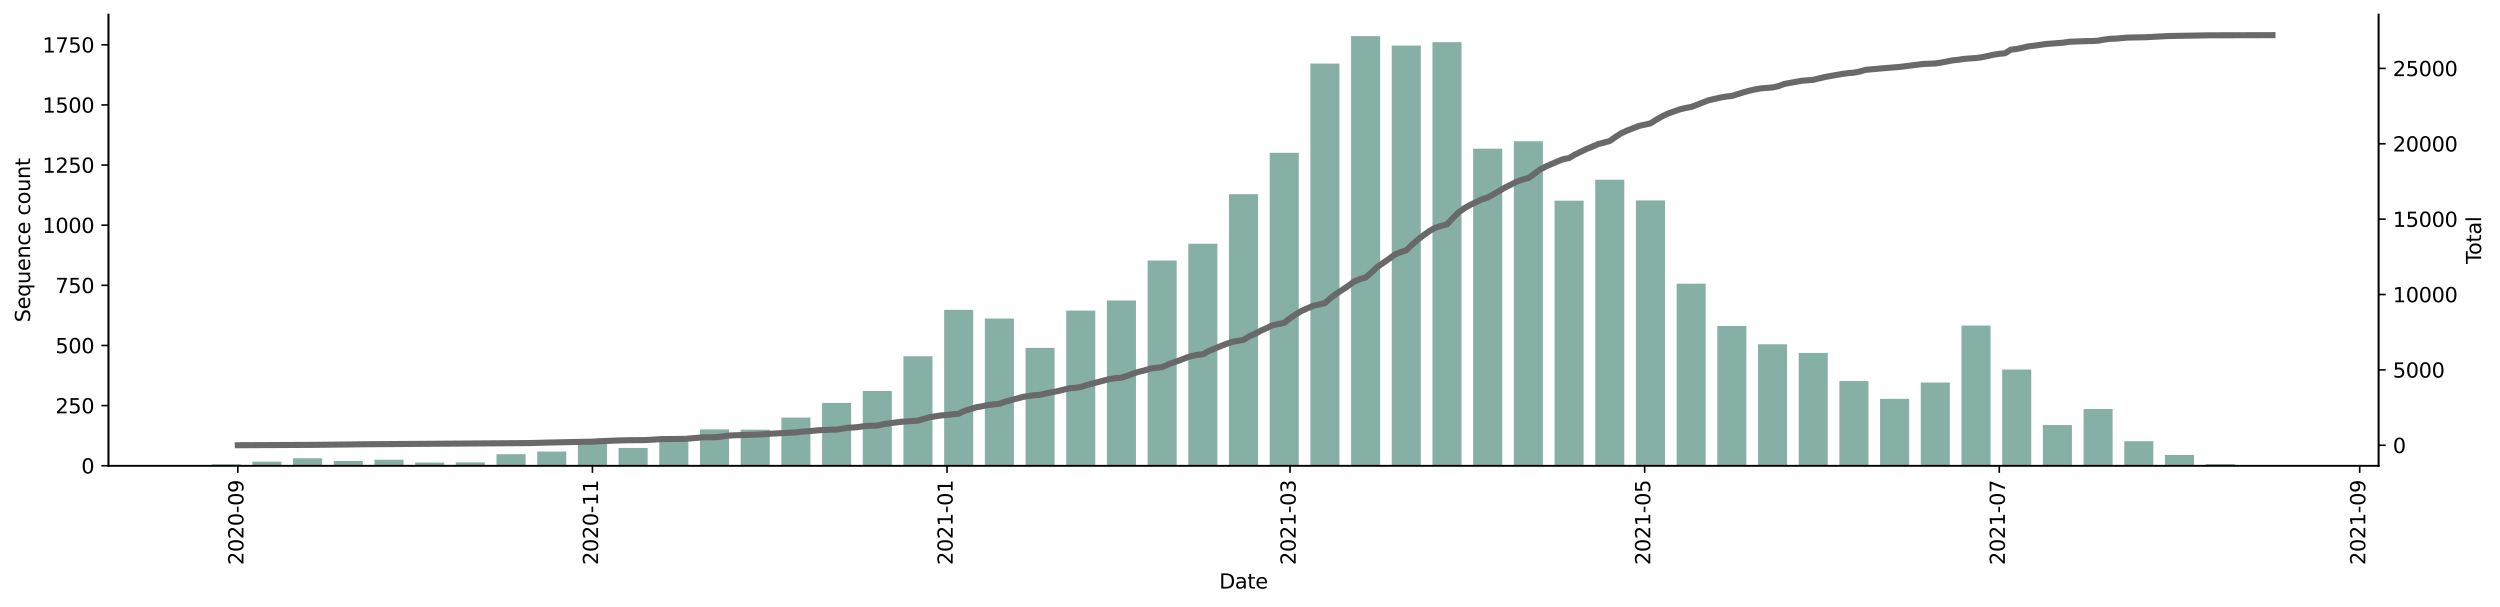 <?xml version="1.0" encoding="utf-8" standalone="no"?>
<!DOCTYPE svg PUBLIC "-//W3C//DTD SVG 1.1//EN"
  "http://www.w3.org/Graphics/SVG/1.1/DTD/svg11.dtd">
<svg height="298.621pt" version="1.1" viewBox="0 0 1229.019 298.621" width="1229.019pt" xmlns="http://www.w3.org/2000/svg" xmlns:xlink="http://www.w3.org/1999/xlink">
 <defs>
  <style type="text/css">*{stroke-linecap:butt;stroke-linejoin:round;}</style>
 </defs>
 <g id="figure_1">
  <g id="patch_1">
   <path d="M 0 298.621 
L 1229.019 298.621 
L 1229.019 0 
L 0 0 
z
" style="fill:#ffffff;"/>
  </g>
  <g id="axes_1">
   <g id="patch_2">
    <path d="M 53.328 228.96 
L 1169.328 228.96 
L 1169.328 7.2 
L 53.328 7.2 
z
" style="fill:#ffffff;"/>
   </g>
   <g id="patch_3">
    <path clip-path="url(#p068e51940b)" d="M 104.055 228.96 
L 118.345 228.96 
L 118.345 228.25 
L 104.055 228.25 
z
" style="fill:#86b0a6;"/>
   </g>
   <g id="patch_4">
    <path clip-path="url(#p068e51940b)" d="M 124.061 228.96 
L 138.35 228.96 
L 138.35 226.95 
L 124.061 226.95 
z
" style="fill:#86b0a6;"/>
   </g>
   <g id="patch_5">
    <path clip-path="url(#p068e51940b)" d="M 144.066 228.96 
L 158.355 228.96 
L 158.355 225.294 
L 144.066 225.294 
z
" style="fill:#86b0a6;"/>
   </g>
   <g id="patch_6">
    <path clip-path="url(#p068e51940b)" d="M 164.071 228.96 
L 178.36 228.96 
L 178.36 226.595 
L 164.071 226.595 
z
" style="fill:#86b0a6;"/>
   </g>
   <g id="patch_7">
    <path clip-path="url(#p068e51940b)" d="M 184.076 228.96 
L 198.365 228.96 
L 198.365 226.004 
L 184.076 226.004 
z
" style="fill:#86b0a6;"/>
   </g>
   <g id="patch_8">
    <path clip-path="url(#p068e51940b)" d="M 204.081 228.96 
L 218.37 228.96 
L 218.37 227.423 
L 204.081 227.423 
z
" style="fill:#86b0a6;"/>
   </g>
   <g id="patch_9">
    <path clip-path="url(#p068e51940b)" d="M 224.086 228.96 
L 238.375 228.96 
L 238.375 227.304 
L 224.086 227.304 
z
" style="fill:#86b0a6;"/>
   </g>
   <g id="patch_10">
    <path clip-path="url(#p068e51940b)" d="M 244.091 228.96 
L 258.381 228.96 
L 258.381 223.284 
L 244.091 223.284 
z
" style="fill:#86b0a6;"/>
   </g>
   <g id="patch_11">
    <path clip-path="url(#p068e51940b)" d="M 264.096 228.96 
L 278.386 228.96 
L 278.386 221.983 
L 264.096 221.983 
z
" style="fill:#86b0a6;"/>
   </g>
   <g id="patch_12">
    <path clip-path="url(#p068e51940b)" d="M 284.101 228.96 
L 298.391 228.96 
L 298.391 217.135 
L 284.101 217.135 
z
" style="fill:#86b0a6;"/>
   </g>
   <g id="patch_13">
    <path clip-path="url(#p068e51940b)" d="M 304.107 228.96 
L 318.396 228.96 
L 318.396 220.209 
L 304.107 220.209 
z
" style="fill:#86b0a6;"/>
   </g>
   <g id="patch_14">
    <path clip-path="url(#p068e51940b)" d="M 324.112 228.96 
L 338.401 228.96 
L 338.401 214.415 
L 324.112 214.415 
z
" style="fill:#86b0a6;"/>
   </g>
   <g id="patch_15">
    <path clip-path="url(#p068e51940b)" d="M 344.117 228.96 
L 358.406 228.96 
L 358.406 211.104 
L 344.117 211.104 
z
" style="fill:#86b0a6;"/>
   </g>
   <g id="patch_16">
    <path clip-path="url(#p068e51940b)" d="M 364.122 228.96 
L 378.411 228.96 
L 378.411 211.222 
L 364.122 211.222 
z
" style="fill:#86b0a6;"/>
   </g>
   <g id="patch_17">
    <path clip-path="url(#p068e51940b)" d="M 384.127 228.96 
L 398.416 228.96 
L 398.416 205.309 
L 384.127 205.309 
z
" style="fill:#86b0a6;"/>
   </g>
   <g id="patch_18">
    <path clip-path="url(#p068e51940b)" d="M 404.132 228.96 
L 418.422 228.96 
L 418.422 198.096 
L 404.132 198.096 
z
" style="fill:#86b0a6;"/>
   </g>
   <g id="patch_19">
    <path clip-path="url(#p068e51940b)" d="M 424.137 228.96 
L 438.427 228.96 
L 438.427 192.183 
L 424.137 192.183 
z
" style="fill:#86b0a6;"/>
   </g>
   <g id="patch_20">
    <path clip-path="url(#p068e51940b)" d="M 444.142 228.96 
L 458.432 228.96 
L 458.432 175.155 
L 444.142 175.155 
z
" style="fill:#86b0a6;"/>
   </g>
   <g id="patch_21">
    <path clip-path="url(#p068e51940b)" d="M 464.148 228.96 
L 478.437 228.96 
L 478.437 152.332 
L 464.148 152.332 
z
" style="fill:#86b0a6;"/>
   </g>
   <g id="patch_22">
    <path clip-path="url(#p068e51940b)" d="M 484.153 228.96 
L 498.442 228.96 
L 498.442 156.589 
L 484.153 156.589 
z
" style="fill:#86b0a6;"/>
   </g>
   <g id="patch_23">
    <path clip-path="url(#p068e51940b)" d="M 504.158 228.96 
L 518.447 228.96 
L 518.447 171.016 
L 504.158 171.016 
z
" style="fill:#86b0a6;"/>
   </g>
   <g id="patch_24">
    <path clip-path="url(#p068e51940b)" d="M 524.163 228.96 
L 538.452 228.96 
L 538.452 152.687 
L 524.163 152.687 
z
" style="fill:#86b0a6;"/>
   </g>
   <g id="patch_25">
    <path clip-path="url(#p068e51940b)" d="M 544.168 228.96 
L 558.457 228.96 
L 558.457 147.72 
L 544.168 147.72 
z
" style="fill:#86b0a6;"/>
   </g>
   <g id="patch_26">
    <path clip-path="url(#p068e51940b)" d="M 564.173 228.96 
L 578.463 228.96 
L 578.463 128.09 
L 564.173 128.09 
z
" style="fill:#86b0a6;"/>
   </g>
   <g id="patch_27">
    <path clip-path="url(#p068e51940b)" d="M 584.178 228.96 
L 598.468 228.96 
L 598.468 119.812 
L 584.178 119.812 
z
" style="fill:#86b0a6;"/>
   </g>
   <g id="patch_28">
    <path clip-path="url(#p068e51940b)" d="M 604.183 228.96 
L 618.473 228.96 
L 618.473 95.452 
L 604.183 95.452 
z
" style="fill:#86b0a6;"/>
   </g>
   <g id="patch_29">
    <path clip-path="url(#p068e51940b)" d="M 624.189 228.96 
L 638.478 228.96 
L 638.478 75.113 
L 624.189 75.113 
z
" style="fill:#86b0a6;"/>
   </g>
   <g id="patch_30">
    <path clip-path="url(#p068e51940b)" d="M 644.194 228.96 
L 658.483 228.96 
L 658.483 31.241 
L 644.194 31.241 
z
" style="fill:#86b0a6;"/>
   </g>
   <g id="patch_31">
    <path clip-path="url(#p068e51940b)" d="M 664.199 228.96 
L 678.488 228.96 
L 678.488 17.76 
L 664.199 17.76 
z
" style="fill:#86b0a6;"/>
   </g>
   <g id="patch_32">
    <path clip-path="url(#p068e51940b)" d="M 684.204 228.96 
L 698.493 228.96 
L 698.493 22.372 
L 684.204 22.372 
z
" style="fill:#86b0a6;"/>
   </g>
   <g id="patch_33">
    <path clip-path="url(#p068e51940b)" d="M 704.209 228.96 
L 718.498 228.96 
L 718.498 20.716 
L 704.209 20.716 
z
" style="fill:#86b0a6;"/>
   </g>
   <g id="patch_34">
    <path clip-path="url(#p068e51940b)" d="M 724.214 228.96 
L 738.504 228.96 
L 738.504 73.102 
L 724.214 73.102 
z
" style="fill:#86b0a6;"/>
   </g>
   <g id="patch_35">
    <path clip-path="url(#p068e51940b)" d="M 744.219 228.96 
L 758.509 228.96 
L 758.509 69.437 
L 744.219 69.437 
z
" style="fill:#86b0a6;"/>
   </g>
   <g id="patch_36">
    <path clip-path="url(#p068e51940b)" d="M 764.224 228.96 
L 778.514 228.96 
L 778.514 98.645 
L 764.224 98.645 
z
" style="fill:#86b0a6;"/>
   </g>
   <g id="patch_37">
    <path clip-path="url(#p068e51940b)" d="M 784.23 228.96 
L 798.519 228.96 
L 798.519 88.357 
L 784.23 88.357 
z
" style="fill:#86b0a6;"/>
   </g>
   <g id="patch_38">
    <path clip-path="url(#p068e51940b)" d="M 804.235 228.96 
L 818.524 228.96 
L 818.524 98.527 
L 804.235 98.527 
z
" style="fill:#86b0a6;"/>
   </g>
   <g id="patch_39">
    <path clip-path="url(#p068e51940b)" d="M 824.24 228.96 
L 838.529 228.96 
L 838.529 139.442 
L 824.24 139.442 
z
" style="fill:#86b0a6;"/>
   </g>
   <g id="patch_40">
    <path clip-path="url(#p068e51940b)" d="M 844.245 228.96 
L 858.534 228.96 
L 858.534 160.255 
L 844.245 160.255 
z
" style="fill:#86b0a6;"/>
   </g>
   <g id="patch_41">
    <path clip-path="url(#p068e51940b)" d="M 864.25 228.96 
L 878.539 228.96 
L 878.539 169.242 
L 864.25 169.242 
z
" style="fill:#86b0a6;"/>
   </g>
   <g id="patch_42">
    <path clip-path="url(#p068e51940b)" d="M 884.255 228.96 
L 898.545 228.96 
L 898.545 173.499 
L 884.255 173.499 
z
" style="fill:#86b0a6;"/>
   </g>
   <g id="patch_43">
    <path clip-path="url(#p068e51940b)" d="M 904.26 228.96 
L 918.55 228.96 
L 918.55 187.335 
L 904.26 187.335 
z
" style="fill:#86b0a6;"/>
   </g>
   <g id="patch_44">
    <path clip-path="url(#p068e51940b)" d="M 924.265 228.96 
L 938.555 228.96 
L 938.555 196.086 
L 924.265 196.086 
z
" style="fill:#86b0a6;"/>
   </g>
   <g id="patch_45">
    <path clip-path="url(#p068e51940b)" d="M 944.271 228.96 
L 958.56 228.96 
L 958.56 188.044 
L 944.271 188.044 
z
" style="fill:#86b0a6;"/>
   </g>
   <g id="patch_46">
    <path clip-path="url(#p068e51940b)" d="M 964.276 228.96 
L 978.565 228.96 
L 978.565 160.018 
L 964.276 160.018 
z
" style="fill:#86b0a6;"/>
   </g>
   <g id="patch_47">
    <path clip-path="url(#p068e51940b)" d="M 984.281 228.96 
L 998.57 228.96 
L 998.57 181.659 
L 984.281 181.659 
z
" style="fill:#86b0a6;"/>
   </g>
   <g id="patch_48">
    <path clip-path="url(#p068e51940b)" d="M 1004.286 228.96 
L 1018.575 228.96 
L 1018.575 208.975 
L 1004.286 208.975 
z
" style="fill:#86b0a6;"/>
   </g>
   <g id="patch_49">
    <path clip-path="url(#p068e51940b)" d="M 1024.291 228.96 
L 1038.58 228.96 
L 1038.58 201.052 
L 1024.291 201.052 
z
" style="fill:#86b0a6;"/>
   </g>
   <g id="patch_50">
    <path clip-path="url(#p068e51940b)" d="M 1044.296 228.96 
L 1058.585 228.96 
L 1058.585 216.898 
L 1044.296 216.898 
z
" style="fill:#86b0a6;"/>
   </g>
   <g id="patch_51">
    <path clip-path="url(#p068e51940b)" d="M 1064.301 228.96 
L 1078.591 228.96 
L 1078.591 223.639 
L 1064.301 223.639 
z
" style="fill:#86b0a6;"/>
   </g>
   <g id="patch_52">
    <path clip-path="url(#p068e51940b)" d="M 1084.306 228.96 
L 1098.596 228.96 
L 1098.596 228.132 
L 1084.306 228.132 
z
" style="fill:#86b0a6;"/>
   </g>
   <g id="patch_53">
    <path clip-path="url(#p068e51940b)" d="M 1104.311 228.96 
L 1118.601 228.96 
L 1118.601 228.723 
L 1104.311 228.723 
z
" style="fill:#86b0a6;"/>
   </g>
   <g id="matplotlib.axis_1">
    <g id="xtick_1">
     <g id="line2d_1">
      <defs>
       <path d="M 0 0 
L 0 3.5 
" id="m91106af2ef" style="stroke:#000000;stroke-width:0.8;"/>
      </defs>
      <g>
       <use style="stroke:#000000;stroke-width:0.8;" x="116.916" xlink:href="#m91106af2ef" y="228.96"/>
      </g>
     </g>
     <g id="text_1">
      <!-- 2020-09 -->
      <g transform="translate(119.675 277.743)rotate(-90)scale(0.1 -0.1)">
       <defs>
        <path d="M 1228 531 
L 3431 531 
L 3431 0 
L 469 0 
L 469 531 
Q 828 903 1448 1529 
Q 2069 2156 2228 2338 
Q 2531 2678 2651 2914 
Q 2772 3150 2772 3378 
Q 2772 3750 2511 3984 
Q 2250 4219 1831 4219 
Q 1534 4219 1204 4116 
Q 875 4013 500 3803 
L 500 4441 
Q 881 4594 1212 4672 
Q 1544 4750 1819 4750 
Q 2544 4750 2975 4387 
Q 3406 4025 3406 3419 
Q 3406 3131 3298 2873 
Q 3191 2616 2906 2266 
Q 2828 2175 2409 1742 
Q 1991 1309 1228 531 
z
" id="DejaVuSans-32" transform="scale(0.016)"/>
        <path d="M 2034 4250 
Q 1547 4250 1301 3770 
Q 1056 3291 1056 2328 
Q 1056 1369 1301 889 
Q 1547 409 2034 409 
Q 2525 409 2770 889 
Q 3016 1369 3016 2328 
Q 3016 3291 2770 3770 
Q 2525 4250 2034 4250 
z
M 2034 4750 
Q 2819 4750 3233 4129 
Q 3647 3509 3647 2328 
Q 3647 1150 3233 529 
Q 2819 -91 2034 -91 
Q 1250 -91 836 529 
Q 422 1150 422 2328 
Q 422 3509 836 4129 
Q 1250 4750 2034 4750 
z
" id="DejaVuSans-30" transform="scale(0.016)"/>
        <path d="M 313 2009 
L 1997 2009 
L 1997 1497 
L 313 1497 
L 313 2009 
z
" id="DejaVuSans-2d" transform="scale(0.016)"/>
        <path d="M 703 97 
L 703 672 
Q 941 559 1184 500 
Q 1428 441 1663 441 
Q 2288 441 2617 861 
Q 2947 1281 2994 2138 
Q 2813 1869 2534 1725 
Q 2256 1581 1919 1581 
Q 1219 1581 811 2004 
Q 403 2428 403 3163 
Q 403 3881 828 4315 
Q 1253 4750 1959 4750 
Q 2769 4750 3195 4129 
Q 3622 3509 3622 2328 
Q 3622 1225 3098 567 
Q 2575 -91 1691 -91 
Q 1453 -91 1209 -44 
Q 966 3 703 97 
z
M 1959 2075 
Q 2384 2075 2632 2365 
Q 2881 2656 2881 3163 
Q 2881 3666 2632 3958 
Q 2384 4250 1959 4250 
Q 1534 4250 1286 3958 
Q 1038 3666 1038 3163 
Q 1038 2656 1286 2365 
Q 1534 2075 1959 2075 
z
" id="DejaVuSans-39" transform="scale(0.016)"/>
       </defs>
       <use xlink:href="#DejaVuSans-32"/>
       <use x="63.623" xlink:href="#DejaVuSans-30"/>
       <use x="127.246" xlink:href="#DejaVuSans-32"/>
       <use x="190.869" xlink:href="#DejaVuSans-30"/>
       <use x="254.492" xlink:href="#DejaVuSans-2d"/>
       <use x="290.576" xlink:href="#DejaVuSans-30"/>
       <use x="354.199" xlink:href="#DejaVuSans-39"/>
      </g>
     </g>
    </g>
    <g id="xtick_2">
     <g id="line2d_2">
      <g>
       <use style="stroke:#000000;stroke-width:0.8;" x="291.246" xlink:href="#m91106af2ef" y="228.96"/>
      </g>
     </g>
     <g id="text_2">
      <!-- 2020-11 -->
      <g transform="translate(294.006 277.743)rotate(-90)scale(0.1 -0.1)">
       <defs>
        <path d="M 794 531 
L 1825 531 
L 1825 4091 
L 703 3866 
L 703 4441 
L 1819 4666 
L 2450 4666 
L 2450 531 
L 3481 531 
L 3481 0 
L 794 0 
L 794 531 
z
" id="DejaVuSans-31" transform="scale(0.016)"/>
       </defs>
       <use xlink:href="#DejaVuSans-32"/>
       <use x="63.623" xlink:href="#DejaVuSans-30"/>
       <use x="127.246" xlink:href="#DejaVuSans-32"/>
       <use x="190.869" xlink:href="#DejaVuSans-30"/>
       <use x="254.492" xlink:href="#DejaVuSans-2d"/>
       <use x="290.576" xlink:href="#DejaVuSans-31"/>
       <use x="354.199" xlink:href="#DejaVuSans-31"/>
      </g>
     </g>
    </g>
    <g id="xtick_3">
     <g id="line2d_3">
      <g>
       <use style="stroke:#000000;stroke-width:0.8;" x="465.577" xlink:href="#m91106af2ef" y="228.96"/>
      </g>
     </g>
     <g id="text_3">
      <!-- 2021-01 -->
      <g transform="translate(468.336 277.743)rotate(-90)scale(0.1 -0.1)">
       <use xlink:href="#DejaVuSans-32"/>
       <use x="63.623" xlink:href="#DejaVuSans-30"/>
       <use x="127.246" xlink:href="#DejaVuSans-32"/>
       <use x="190.869" xlink:href="#DejaVuSans-31"/>
       <use x="254.492" xlink:href="#DejaVuSans-2d"/>
       <use x="290.576" xlink:href="#DejaVuSans-30"/>
       <use x="354.199" xlink:href="#DejaVuSans-31"/>
      </g>
     </g>
    </g>
    <g id="xtick_4">
     <g id="line2d_4">
      <g>
       <use style="stroke:#000000;stroke-width:0.8;" x="634.191" xlink:href="#m91106af2ef" y="228.96"/>
      </g>
     </g>
     <g id="text_4">
      <!-- 2021-03 -->
      <g transform="translate(636.95 277.743)rotate(-90)scale(0.1 -0.1)">
       <defs>
        <path d="M 2597 2516 
Q 3050 2419 3304 2112 
Q 3559 1806 3559 1356 
Q 3559 666 3084 287 
Q 2609 -91 1734 -91 
Q 1441 -91 1130 -33 
Q 819 25 488 141 
L 488 750 
Q 750 597 1062 519 
Q 1375 441 1716 441 
Q 2309 441 2620 675 
Q 2931 909 2931 1356 
Q 2931 1769 2642 2001 
Q 2353 2234 1838 2234 
L 1294 2234 
L 1294 2753 
L 1863 2753 
Q 2328 2753 2575 2939 
Q 2822 3125 2822 3475 
Q 2822 3834 2567 4026 
Q 2313 4219 1838 4219 
Q 1578 4219 1281 4162 
Q 984 4106 628 3988 
L 628 4550 
Q 988 4650 1302 4700 
Q 1616 4750 1894 4750 
Q 2613 4750 3031 4423 
Q 3450 4097 3450 3541 
Q 3450 3153 3228 2886 
Q 3006 2619 2597 2516 
z
" id="DejaVuSans-33" transform="scale(0.016)"/>
       </defs>
       <use xlink:href="#DejaVuSans-32"/>
       <use x="63.623" xlink:href="#DejaVuSans-30"/>
       <use x="127.246" xlink:href="#DejaVuSans-32"/>
       <use x="190.869" xlink:href="#DejaVuSans-31"/>
       <use x="254.492" xlink:href="#DejaVuSans-2d"/>
       <use x="290.576" xlink:href="#DejaVuSans-30"/>
       <use x="354.199" xlink:href="#DejaVuSans-33"/>
      </g>
     </g>
    </g>
    <g id="xtick_5">
     <g id="line2d_5">
      <g>
       <use style="stroke:#000000;stroke-width:0.8;" x="808.521" xlink:href="#m91106af2ef" y="228.96"/>
      </g>
     </g>
     <g id="text_5">
      <!-- 2021-05 -->
      <g transform="translate(811.281 277.743)rotate(-90)scale(0.1 -0.1)">
       <defs>
        <path d="M 691 4666 
L 3169 4666 
L 3169 4134 
L 1269 4134 
L 1269 2991 
Q 1406 3038 1543 3061 
Q 1681 3084 1819 3084 
Q 2600 3084 3056 2656 
Q 3513 2228 3513 1497 
Q 3513 744 3044 326 
Q 2575 -91 1722 -91 
Q 1428 -91 1123 -41 
Q 819 9 494 109 
L 494 744 
Q 775 591 1075 516 
Q 1375 441 1709 441 
Q 2250 441 2565 725 
Q 2881 1009 2881 1497 
Q 2881 1984 2565 2268 
Q 2250 2553 1709 2553 
Q 1456 2553 1204 2497 
Q 953 2441 691 2322 
L 691 4666 
z
" id="DejaVuSans-35" transform="scale(0.016)"/>
       </defs>
       <use xlink:href="#DejaVuSans-32"/>
       <use x="63.623" xlink:href="#DejaVuSans-30"/>
       <use x="127.246" xlink:href="#DejaVuSans-32"/>
       <use x="190.869" xlink:href="#DejaVuSans-31"/>
       <use x="254.492" xlink:href="#DejaVuSans-2d"/>
       <use x="290.576" xlink:href="#DejaVuSans-30"/>
       <use x="354.199" xlink:href="#DejaVuSans-35"/>
      </g>
     </g>
    </g>
    <g id="xtick_6">
     <g id="line2d_6">
      <g>
       <use style="stroke:#000000;stroke-width:0.8;" x="982.852" xlink:href="#m91106af2ef" y="228.96"/>
      </g>
     </g>
     <g id="text_6">
      <!-- 2021-07 -->
      <g transform="translate(985.611 277.743)rotate(-90)scale(0.1 -0.1)">
       <defs>
        <path d="M 525 4666 
L 3525 4666 
L 3525 4397 
L 1831 0 
L 1172 0 
L 2766 4134 
L 525 4134 
L 525 4666 
z
" id="DejaVuSans-37" transform="scale(0.016)"/>
       </defs>
       <use xlink:href="#DejaVuSans-32"/>
       <use x="63.623" xlink:href="#DejaVuSans-30"/>
       <use x="127.246" xlink:href="#DejaVuSans-32"/>
       <use x="190.869" xlink:href="#DejaVuSans-31"/>
       <use x="254.492" xlink:href="#DejaVuSans-2d"/>
       <use x="290.576" xlink:href="#DejaVuSans-30"/>
       <use x="354.199" xlink:href="#DejaVuSans-37"/>
      </g>
     </g>
    </g>
    <g id="xtick_7">
     <g id="line2d_7">
      <g>
       <use style="stroke:#000000;stroke-width:0.8;" x="1160.04" xlink:href="#m91106af2ef" y="228.96"/>
      </g>
     </g>
     <g id="text_7">
      <!-- 2021-09 -->
      <g transform="translate(1162.799 277.743)rotate(-90)scale(0.1 -0.1)">
       <use xlink:href="#DejaVuSans-32"/>
       <use x="63.623" xlink:href="#DejaVuSans-30"/>
       <use x="127.246" xlink:href="#DejaVuSans-32"/>
       <use x="190.869" xlink:href="#DejaVuSans-31"/>
       <use x="254.492" xlink:href="#DejaVuSans-2d"/>
       <use x="290.576" xlink:href="#DejaVuSans-30"/>
       <use x="354.199" xlink:href="#DejaVuSans-39"/>
      </g>
     </g>
    </g>
    <g id="text_8">
     <!-- Date -->
     <g transform="translate(599.377 289.341)scale(0.1 -0.1)">
      <defs>
       <path d="M 1259 4147 
L 1259 519 
L 2022 519 
Q 2988 519 3436 956 
Q 3884 1394 3884 2338 
Q 3884 3275 3436 3711 
Q 2988 4147 2022 4147 
L 1259 4147 
z
M 628 4666 
L 1925 4666 
Q 3281 4666 3915 4102 
Q 4550 3538 4550 2338 
Q 4550 1131 3912 565 
Q 3275 0 1925 0 
L 628 0 
L 628 4666 
z
" id="DejaVuSans-44" transform="scale(0.016)"/>
       <path d="M 2194 1759 
Q 1497 1759 1228 1600 
Q 959 1441 959 1056 
Q 959 750 1161 570 
Q 1363 391 1709 391 
Q 2188 391 2477 730 
Q 2766 1069 2766 1631 
L 2766 1759 
L 2194 1759 
z
M 3341 1997 
L 3341 0 
L 2766 0 
L 2766 531 
Q 2569 213 2275 61 
Q 1981 -91 1556 -91 
Q 1019 -91 701 211 
Q 384 513 384 1019 
Q 384 1609 779 1909 
Q 1175 2209 1959 2209 
L 2766 2209 
L 2766 2266 
Q 2766 2663 2505 2880 
Q 2244 3097 1772 3097 
Q 1472 3097 1187 3025 
Q 903 2953 641 2809 
L 641 3341 
Q 956 3463 1253 3523 
Q 1550 3584 1831 3584 
Q 2591 3584 2966 3190 
Q 3341 2797 3341 1997 
z
" id="DejaVuSans-61" transform="scale(0.016)"/>
       <path d="M 1172 4494 
L 1172 3500 
L 2356 3500 
L 2356 3053 
L 1172 3053 
L 1172 1153 
Q 1172 725 1289 603 
Q 1406 481 1766 481 
L 2356 481 
L 2356 0 
L 1766 0 
Q 1100 0 847 248 
Q 594 497 594 1153 
L 594 3053 
L 172 3053 
L 172 3500 
L 594 3500 
L 594 4494 
L 1172 4494 
z
" id="DejaVuSans-74" transform="scale(0.016)"/>
       <path d="M 3597 1894 
L 3597 1613 
L 953 1613 
Q 991 1019 1311 708 
Q 1631 397 2203 397 
Q 2534 397 2845 478 
Q 3156 559 3463 722 
L 3463 178 
Q 3153 47 2828 -22 
Q 2503 -91 2169 -91 
Q 1331 -91 842 396 
Q 353 884 353 1716 
Q 353 2575 817 3079 
Q 1281 3584 2069 3584 
Q 2775 3584 3186 3129 
Q 3597 2675 3597 1894 
z
M 3022 2063 
Q 3016 2534 2758 2815 
Q 2500 3097 2075 3097 
Q 1594 3097 1305 2825 
Q 1016 2553 972 2059 
L 3022 2063 
z
" id="DejaVuSans-65" transform="scale(0.016)"/>
      </defs>
      <use xlink:href="#DejaVuSans-44"/>
      <use x="77.002" xlink:href="#DejaVuSans-61"/>
      <use x="138.281" xlink:href="#DejaVuSans-74"/>
      <use x="177.49" xlink:href="#DejaVuSans-65"/>
     </g>
    </g>
   </g>
   <g id="matplotlib.axis_2">
    <g id="ytick_1">
     <g id="line2d_8">
      <defs>
       <path d="M 0 0 
L -3.5 0 
" id="m3683a931e4" style="stroke:#000000;stroke-width:0.8;"/>
      </defs>
      <g>
       <use style="stroke:#000000;stroke-width:0.8;" x="53.328" xlink:href="#m3683a931e4" y="228.96"/>
      </g>
     </g>
     <g id="text_9">
      <!-- 0 -->
      <g transform="translate(39.966 232.759)scale(0.1 -0.1)">
       <use xlink:href="#DejaVuSans-30"/>
      </g>
     </g>
    </g>
    <g id="ytick_2">
     <g id="line2d_9">
      <g>
       <use style="stroke:#000000;stroke-width:0.8;" x="53.328" xlink:href="#m3683a931e4" y="199.397"/>
      </g>
     </g>
     <g id="text_10">
      <!-- 250 -->
      <g transform="translate(27.241 203.196)scale(0.1 -0.1)">
       <use xlink:href="#DejaVuSans-32"/>
       <use x="63.623" xlink:href="#DejaVuSans-35"/>
       <use x="127.246" xlink:href="#DejaVuSans-30"/>
      </g>
     </g>
    </g>
    <g id="ytick_3">
     <g id="line2d_10">
      <g>
       <use style="stroke:#000000;stroke-width:0.8;" x="53.328" xlink:href="#m3683a931e4" y="169.833"/>
      </g>
     </g>
     <g id="text_11">
      <!-- 500 -->
      <g transform="translate(27.241 173.633)scale(0.1 -0.1)">
       <use xlink:href="#DejaVuSans-35"/>
       <use x="63.623" xlink:href="#DejaVuSans-30"/>
       <use x="127.246" xlink:href="#DejaVuSans-30"/>
      </g>
     </g>
    </g>
    <g id="ytick_4">
     <g id="line2d_11">
      <g>
       <use style="stroke:#000000;stroke-width:0.8;" x="53.328" xlink:href="#m3683a931e4" y="140.27"/>
      </g>
     </g>
     <g id="text_12">
      <!-- 750 -->
      <g transform="translate(27.241 144.069)scale(0.1 -0.1)">
       <use xlink:href="#DejaVuSans-37"/>
       <use x="63.623" xlink:href="#DejaVuSans-35"/>
       <use x="127.246" xlink:href="#DejaVuSans-30"/>
      </g>
     </g>
    </g>
    <g id="ytick_5">
     <g id="line2d_12">
      <g>
       <use style="stroke:#000000;stroke-width:0.8;" x="53.328" xlink:href="#m3683a931e4" y="110.707"/>
      </g>
     </g>
     <g id="text_13">
      <!-- 1000 -->
      <g transform="translate(20.878 114.506)scale(0.1 -0.1)">
       <use xlink:href="#DejaVuSans-31"/>
       <use x="63.623" xlink:href="#DejaVuSans-30"/>
       <use x="127.246" xlink:href="#DejaVuSans-30"/>
       <use x="190.869" xlink:href="#DejaVuSans-30"/>
      </g>
     </g>
    </g>
    <g id="ytick_6">
     <g id="line2d_13">
      <g>
       <use style="stroke:#000000;stroke-width:0.8;" x="53.328" xlink:href="#m3683a931e4" y="81.144"/>
      </g>
     </g>
     <g id="text_14">
      <!-- 1250 -->
      <g transform="translate(20.878 84.943)scale(0.1 -0.1)">
       <use xlink:href="#DejaVuSans-31"/>
       <use x="63.623" xlink:href="#DejaVuSans-32"/>
       <use x="127.246" xlink:href="#DejaVuSans-35"/>
       <use x="190.869" xlink:href="#DejaVuSans-30"/>
      </g>
     </g>
    </g>
    <g id="ytick_7">
     <g id="line2d_14">
      <g>
       <use style="stroke:#000000;stroke-width:0.8;" x="53.328" xlink:href="#m3683a931e4" y="51.58"/>
      </g>
     </g>
     <g id="text_15">
      <!-- 1500 -->
      <g transform="translate(20.878 55.38)scale(0.1 -0.1)">
       <use xlink:href="#DejaVuSans-31"/>
       <use x="63.623" xlink:href="#DejaVuSans-35"/>
       <use x="127.246" xlink:href="#DejaVuSans-30"/>
       <use x="190.869" xlink:href="#DejaVuSans-30"/>
      </g>
     </g>
    </g>
    <g id="ytick_8">
     <g id="line2d_15">
      <g>
       <use style="stroke:#000000;stroke-width:0.8;" x="53.328" xlink:href="#m3683a931e4" y="22.017"/>
      </g>
     </g>
     <g id="text_16">
      <!-- 1750 -->
      <g transform="translate(20.878 25.816)scale(0.1 -0.1)">
       <use xlink:href="#DejaVuSans-31"/>
       <use x="63.623" xlink:href="#DejaVuSans-37"/>
       <use x="127.246" xlink:href="#DejaVuSans-35"/>
       <use x="190.869" xlink:href="#DejaVuSans-30"/>
      </g>
     </g>
    </g>
    <g id="text_17">
     <!-- Sequence count -->
     <g transform="translate(14.798 158.44)rotate(-90)scale(0.1 -0.1)">
      <defs>
       <path d="M 3425 4513 
L 3425 3897 
Q 3066 4069 2747 4153 
Q 2428 4238 2131 4238 
Q 1616 4238 1336 4038 
Q 1056 3838 1056 3469 
Q 1056 3159 1242 3001 
Q 1428 2844 1947 2747 
L 2328 2669 
Q 3034 2534 3370 2195 
Q 3706 1856 3706 1288 
Q 3706 609 3251 259 
Q 2797 -91 1919 -91 
Q 1588 -91 1214 -16 
Q 841 59 441 206 
L 441 856 
Q 825 641 1194 531 
Q 1563 422 1919 422 
Q 2459 422 2753 634 
Q 3047 847 3047 1241 
Q 3047 1584 2836 1778 
Q 2625 1972 2144 2069 
L 1759 2144 
Q 1053 2284 737 2584 
Q 422 2884 422 3419 
Q 422 4038 858 4394 
Q 1294 4750 2059 4750 
Q 2388 4750 2728 4690 
Q 3069 4631 3425 4513 
z
" id="DejaVuSans-53" transform="scale(0.016)"/>
       <path d="M 947 1747 
Q 947 1113 1208 752 
Q 1469 391 1925 391 
Q 2381 391 2643 752 
Q 2906 1113 2906 1747 
Q 2906 2381 2643 2742 
Q 2381 3103 1925 3103 
Q 1469 3103 1208 2742 
Q 947 2381 947 1747 
z
M 2906 525 
Q 2725 213 2448 61 
Q 2172 -91 1784 -91 
Q 1150 -91 751 415 
Q 353 922 353 1747 
Q 353 2572 751 3078 
Q 1150 3584 1784 3584 
Q 2172 3584 2448 3432 
Q 2725 3281 2906 2969 
L 2906 3500 
L 3481 3500 
L 3481 -1331 
L 2906 -1331 
L 2906 525 
z
" id="DejaVuSans-71" transform="scale(0.016)"/>
       <path d="M 544 1381 
L 544 3500 
L 1119 3500 
L 1119 1403 
Q 1119 906 1312 657 
Q 1506 409 1894 409 
Q 2359 409 2629 706 
Q 2900 1003 2900 1516 
L 2900 3500 
L 3475 3500 
L 3475 0 
L 2900 0 
L 2900 538 
Q 2691 219 2414 64 
Q 2138 -91 1772 -91 
Q 1169 -91 856 284 
Q 544 659 544 1381 
z
M 1991 3584 
L 1991 3584 
z
" id="DejaVuSans-75" transform="scale(0.016)"/>
       <path d="M 3513 2113 
L 3513 0 
L 2938 0 
L 2938 2094 
Q 2938 2591 2744 2837 
Q 2550 3084 2163 3084 
Q 1697 3084 1428 2787 
Q 1159 2491 1159 1978 
L 1159 0 
L 581 0 
L 581 3500 
L 1159 3500 
L 1159 2956 
Q 1366 3272 1645 3428 
Q 1925 3584 2291 3584 
Q 2894 3584 3203 3211 
Q 3513 2838 3513 2113 
z
" id="DejaVuSans-6e" transform="scale(0.016)"/>
       <path d="M 3122 3366 
L 3122 2828 
Q 2878 2963 2633 3030 
Q 2388 3097 2138 3097 
Q 1578 3097 1268 2742 
Q 959 2388 959 1747 
Q 959 1106 1268 751 
Q 1578 397 2138 397 
Q 2388 397 2633 464 
Q 2878 531 3122 666 
L 3122 134 
Q 2881 22 2623 -34 
Q 2366 -91 2075 -91 
Q 1284 -91 818 406 
Q 353 903 353 1747 
Q 353 2603 823 3093 
Q 1294 3584 2113 3584 
Q 2378 3584 2631 3529 
Q 2884 3475 3122 3366 
z
" id="DejaVuSans-63" transform="scale(0.016)"/>
       <path id="DejaVuSans-20" transform="scale(0.016)"/>
       <path d="M 1959 3097 
Q 1497 3097 1228 2736 
Q 959 2375 959 1747 
Q 959 1119 1226 758 
Q 1494 397 1959 397 
Q 2419 397 2687 759 
Q 2956 1122 2956 1747 
Q 2956 2369 2687 2733 
Q 2419 3097 1959 3097 
z
M 1959 3584 
Q 2709 3584 3137 3096 
Q 3566 2609 3566 1747 
Q 3566 888 3137 398 
Q 2709 -91 1959 -91 
Q 1206 -91 779 398 
Q 353 888 353 1747 
Q 353 2609 779 3096 
Q 1206 3584 1959 3584 
z
" id="DejaVuSans-6f" transform="scale(0.016)"/>
      </defs>
      <use xlink:href="#DejaVuSans-53"/>
      <use x="63.477" xlink:href="#DejaVuSans-65"/>
      <use x="125" xlink:href="#DejaVuSans-71"/>
      <use x="188.477" xlink:href="#DejaVuSans-75"/>
      <use x="251.855" xlink:href="#DejaVuSans-65"/>
      <use x="313.379" xlink:href="#DejaVuSans-6e"/>
      <use x="376.758" xlink:href="#DejaVuSans-63"/>
      <use x="431.738" xlink:href="#DejaVuSans-65"/>
      <use x="493.262" xlink:href="#DejaVuSans-20"/>
      <use x="525.049" xlink:href="#DejaVuSans-63"/>
      <use x="580.029" xlink:href="#DejaVuSans-6f"/>
      <use x="641.211" xlink:href="#DejaVuSans-75"/>
      <use x="704.59" xlink:href="#DejaVuSans-6e"/>
      <use x="767.969" xlink:href="#DejaVuSans-74"/>
     </g>
    </g>
   </g>
   <g id="patch_54">
    <path d="M 53.328 228.96 
L 53.328 7.2 
" style="fill:none;stroke:#000000;stroke-linecap:square;stroke-linejoin:miter;stroke-width:0.8;"/>
   </g>
   <g id="patch_55">
    <path d="M 1169.328 228.96 
L 1169.328 7.2 
" style="fill:none;stroke:#000000;stroke-linecap:square;stroke-linejoin:miter;stroke-width:0.8;"/>
   </g>
   <g id="patch_56">
    <path d="M 53.328 228.96 
L 1169.328 228.96 
" style="fill:none;stroke:#000000;stroke-linecap:square;stroke-linejoin:miter;stroke-width:0.8;"/>
   </g>
  </g>
  <g id="axes_2">
   <g id="matplotlib.axis_3">
    <g id="ytick_9">
     <g id="line2d_16">
      <defs>
       <path d="M 0 0 
L 3.5 0 
" id="me08f562ca4" style="stroke:#000000;stroke-width:0.8;"/>
      </defs>
      <g>
       <use style="stroke:#000000;stroke-width:0.8;" x="1169.328" xlink:href="#me08f562ca4" y="218.887"/>
      </g>
     </g>
     <g id="text_18">
      <!-- 0 -->
      <g transform="translate(1176.328 222.687)scale(0.1 -0.1)">
       <use xlink:href="#DejaVuSans-30"/>
      </g>
     </g>
    </g>
    <g id="ytick_10">
     <g id="line2d_17">
      <g>
       <use style="stroke:#000000;stroke-width:0.8;" x="1169.328" xlink:href="#me08f562ca4" y="181.834"/>
      </g>
     </g>
     <g id="text_19">
      <!-- 5000 -->
      <g transform="translate(1176.328 185.633)scale(0.1 -0.1)">
       <use xlink:href="#DejaVuSans-35"/>
       <use x="63.623" xlink:href="#DejaVuSans-30"/>
       <use x="127.246" xlink:href="#DejaVuSans-30"/>
       <use x="190.869" xlink:href="#DejaVuSans-30"/>
      </g>
     </g>
    </g>
    <g id="ytick_11">
     <g id="line2d_18">
      <g>
       <use style="stroke:#000000;stroke-width:0.8;" x="1169.328" xlink:href="#me08f562ca4" y="144.781"/>
      </g>
     </g>
     <g id="text_20">
      <!-- 10000 -->
      <g transform="translate(1176.328 148.58)scale(0.1 -0.1)">
       <use xlink:href="#DejaVuSans-31"/>
       <use x="63.623" xlink:href="#DejaVuSans-30"/>
       <use x="127.246" xlink:href="#DejaVuSans-30"/>
       <use x="190.869" xlink:href="#DejaVuSans-30"/>
       <use x="254.492" xlink:href="#DejaVuSans-30"/>
      </g>
     </g>
    </g>
    <g id="ytick_12">
     <g id="line2d_19">
      <g>
       <use style="stroke:#000000;stroke-width:0.8;" x="1169.328" xlink:href="#me08f562ca4" y="107.727"/>
      </g>
     </g>
     <g id="text_21">
      <!-- 15000 -->
      <g transform="translate(1176.328 111.527)scale(0.1 -0.1)">
       <use xlink:href="#DejaVuSans-31"/>
       <use x="63.623" xlink:href="#DejaVuSans-35"/>
       <use x="127.246" xlink:href="#DejaVuSans-30"/>
       <use x="190.869" xlink:href="#DejaVuSans-30"/>
       <use x="254.492" xlink:href="#DejaVuSans-30"/>
      </g>
     </g>
    </g>
    <g id="ytick_13">
     <g id="line2d_20">
      <g>
       <use style="stroke:#000000;stroke-width:0.8;" x="1169.328" xlink:href="#me08f562ca4" y="70.674"/>
      </g>
     </g>
     <g id="text_22">
      <!-- 20000 -->
      <g transform="translate(1176.328 74.473)scale(0.1 -0.1)">
       <use xlink:href="#DejaVuSans-32"/>
       <use x="63.623" xlink:href="#DejaVuSans-30"/>
       <use x="127.246" xlink:href="#DejaVuSans-30"/>
       <use x="190.869" xlink:href="#DejaVuSans-30"/>
       <use x="254.492" xlink:href="#DejaVuSans-30"/>
      </g>
     </g>
    </g>
    <g id="ytick_14">
     <g id="line2d_21">
      <g>
       <use style="stroke:#000000;stroke-width:0.8;" x="1169.328" xlink:href="#me08f562ca4" y="33.621"/>
      </g>
     </g>
     <g id="text_23">
      <!-- 25000 -->
      <g transform="translate(1176.328 37.42)scale(0.1 -0.1)">
       <use xlink:href="#DejaVuSans-32"/>
       <use x="63.623" xlink:href="#DejaVuSans-35"/>
       <use x="127.246" xlink:href="#DejaVuSans-30"/>
       <use x="190.869" xlink:href="#DejaVuSans-30"/>
       <use x="254.492" xlink:href="#DejaVuSans-30"/>
      </g>
     </g>
    </g>
    <g id="text_24">
     <!-- Total -->
     <g transform="translate(1219.739 129.757)rotate(-90)scale(0.1 -0.1)">
      <defs>
       <path d="M -19 4666 
L 3928 4666 
L 3928 4134 
L 2272 4134 
L 2272 0 
L 1638 0 
L 1638 4134 
L -19 4134 
L -19 4666 
z
" id="DejaVuSans-54" transform="scale(0.016)"/>
       <path d="M 603 4863 
L 1178 4863 
L 1178 0 
L 603 0 
L 603 4863 
z
" id="DejaVuSans-6c" transform="scale(0.016)"/>
      </defs>
      <use xlink:href="#DejaVuSans-54"/>
      <use x="44.084" xlink:href="#DejaVuSans-6f"/>
      <use x="105.266" xlink:href="#DejaVuSans-74"/>
      <use x="144.475" xlink:href="#DejaVuSans-61"/>
      <use x="205.754" xlink:href="#DejaVuSans-6c"/>
     </g>
    </g>
   </g>
   <g id="line2d_22">
    <path clip-path="url(#p068e51940b)" d="M 116.916 218.88 
L 154.068 218.695 
L 179.789 218.398 
L 259.81 217.82 
L 268.383 217.598 
L 279.815 217.346 
L 288.388 217.161 
L 291.246 217.146 
L 294.104 216.931 
L 302.678 216.583 
L 308.393 216.42 
L 316.967 216.36 
L 322.683 216.034 
L 325.541 215.871 
L 336.972 215.738 
L 345.546 214.997 
L 351.262 214.945 
L 354.119 214.73 
L 356.977 214.256 
L 359.835 214.033 
L 374.125 213.589 
L 379.84 213.159 
L 391.272 212.581 
L 394.13 212.203 
L 396.988 212.025 
L 402.703 211.499 
L 408.419 211.247 
L 411.277 211.195 
L 416.993 210.284 
L 419.851 210.143 
L 422.708 209.824 
L 425.566 209.387 
L 431.282 209.202 
L 434.14 208.579 
L 436.998 208.12 
L 442.714 207.393 
L 451.287 206.771 
L 457.003 205.096 
L 462.719 204.207 
L 465.577 204.007 
L 468.434 203.636 
L 471.292 203.384 
L 474.15 201.998 
L 479.866 200.227 
L 482.724 199.76 
L 485.582 199.123 
L 491.297 198.508 
L 494.155 197.478 
L 502.729 195.173 
L 505.587 194.677 
L 508.445 194.299 
L 511.303 194.106 
L 514.16 193.402 
L 519.876 192.298 
L 525.592 190.905 
L 528.45 190.668 
L 531.308 190.26 
L 534.166 189.319 
L 542.739 187.051 
L 545.597 186.332 
L 548.455 185.888 
L 551.313 185.688 
L 554.171 184.769 
L 557.029 183.65 
L 559.886 182.753 
L 562.744 182.071 
L 565.602 181.167 
L 571.318 180.485 
L 574.176 179.218 
L 577.034 178.114 
L 579.892 177.165 
L 582.749 176.024 
L 585.607 175.024 
L 588.465 174.475 
L 591.323 174.179 
L 594.181 172.615 
L 599.897 170.229 
L 602.755 169.095 
L 605.612 168.095 
L 611.328 167.094 
L 614.186 165.301 
L 617.044 164.078 
L 619.902 162.544 
L 622.76 161.277 
L 625.617 159.839 
L 631.333 158.72 
L 634.191 156.43 
L 637.049 154.503 
L 639.907 152.784 
L 645.623 150.331 
L 651.338 149.027 
L 654.196 146.441 
L 657.054 144.343 
L 662.77 140.571 
L 665.628 138.467 
L 668.486 137.237 
L 671.343 136.429 
L 674.201 133.946 
L 677.059 131.278 
L 682.775 127.306 
L 685.633 125.187 
L 688.491 124.001 
L 691.349 123.023 
L 694.206 120.266 
L 697.064 117.798 
L 699.922 115.56 
L 702.78 113.537 
L 705.638 111.944 
L 708.496 111.055 
L 711.354 110.306 
L 714.212 107.201 
L 717.069 104.392 
L 719.927 102.332 
L 722.785 100.717 
L 728.501 98.004 
L 731.359 97.063 
L 734.217 95.529 
L 739.932 92.165 
L 745.648 89.319 
L 748.506 88.237 
L 751.364 87.511 
L 754.222 85.517 
L 757.08 83.354 
L 759.938 81.871 
L 765.653 79.381 
L 768.511 78.24 
L 771.369 77.707 
L 774.227 75.987 
L 779.943 73.238 
L 782.801 72.104 
L 785.658 70.844 
L 791.374 69.318 
L 794.232 67.28 
L 797.09 65.457 
L 799.948 64.175 
L 805.664 61.929 
L 811.379 60.662 
L 814.237 58.839 
L 817.095 57.209 
L 819.953 55.838 
L 825.669 53.815 
L 828.527 53.088 
L 831.384 52.599 
L 839.958 49.294 
L 845.674 47.975 
L 848.532 47.478 
L 851.39 47.189 
L 857.105 45.389 
L 859.963 44.611 
L 862.821 43.958 
L 865.679 43.447 
L 871.395 42.98 
L 874.253 42.365 
L 877.11 41.283 
L 882.826 40.223 
L 885.684 39.712 
L 891.4 39.245 
L 897.116 37.852 
L 905.689 36.34 
L 908.547 35.955 
L 911.405 35.718 
L 914.263 35.177 
L 917.121 34.354 
L 925.694 33.561 
L 934.268 32.865 
L 942.842 31.768 
L 945.699 31.434 
L 951.415 31.197 
L 954.273 30.767 
L 959.989 29.671 
L 962.847 29.382 
L 965.705 28.922 
L 971.42 28.522 
L 974.278 28.144 
L 979.994 26.921 
L 982.852 26.454 
L 985.71 26.173 
L 988.568 24.402 
L 991.425 24.076 
L 994.283 23.49 
L 997.141 22.779 
L 999.999 22.482 
L 1005.715 21.645 
L 1014.288 20.985 
L 1017.146 20.533 
L 1025.72 20.222 
L 1028.578 20.185 
L 1031.436 20 
L 1034.294 19.481 
L 1037.151 19.096 
L 1040.009 18.992 
L 1045.725 18.488 
L 1054.299 18.317 
L 1065.73 17.717 
L 1080.02 17.465 
L 1085.735 17.362 
L 1117.172 17.28 
L 1117.172 17.28 
" style="fill:none;stroke:#696969;stroke-linecap:square;stroke-width:3;"/>
   </g>
   <g id="patch_57">
    <path d="M 53.328 228.96 
L 53.328 7.2 
" style="fill:none;stroke:#000000;stroke-linecap:square;stroke-linejoin:miter;stroke-width:0.8;"/>
   </g>
   <g id="patch_58">
    <path d="M 1169.328 228.96 
L 1169.328 7.2 
" style="fill:none;stroke:#000000;stroke-linecap:square;stroke-linejoin:miter;stroke-width:0.8;"/>
   </g>
   <g id="patch_59">
    <path d="M 53.328 228.96 
L 1169.328 228.96 
" style="fill:none;stroke:#000000;stroke-linecap:square;stroke-linejoin:miter;stroke-width:0.8;"/>
   </g>
  </g>
 </g>
 <defs>
  <clipPath id="p068e51940b">
   <rect height="221.76" width="1116" x="53.328" y="7.2"/>
  </clipPath>
 </defs>
</svg>
